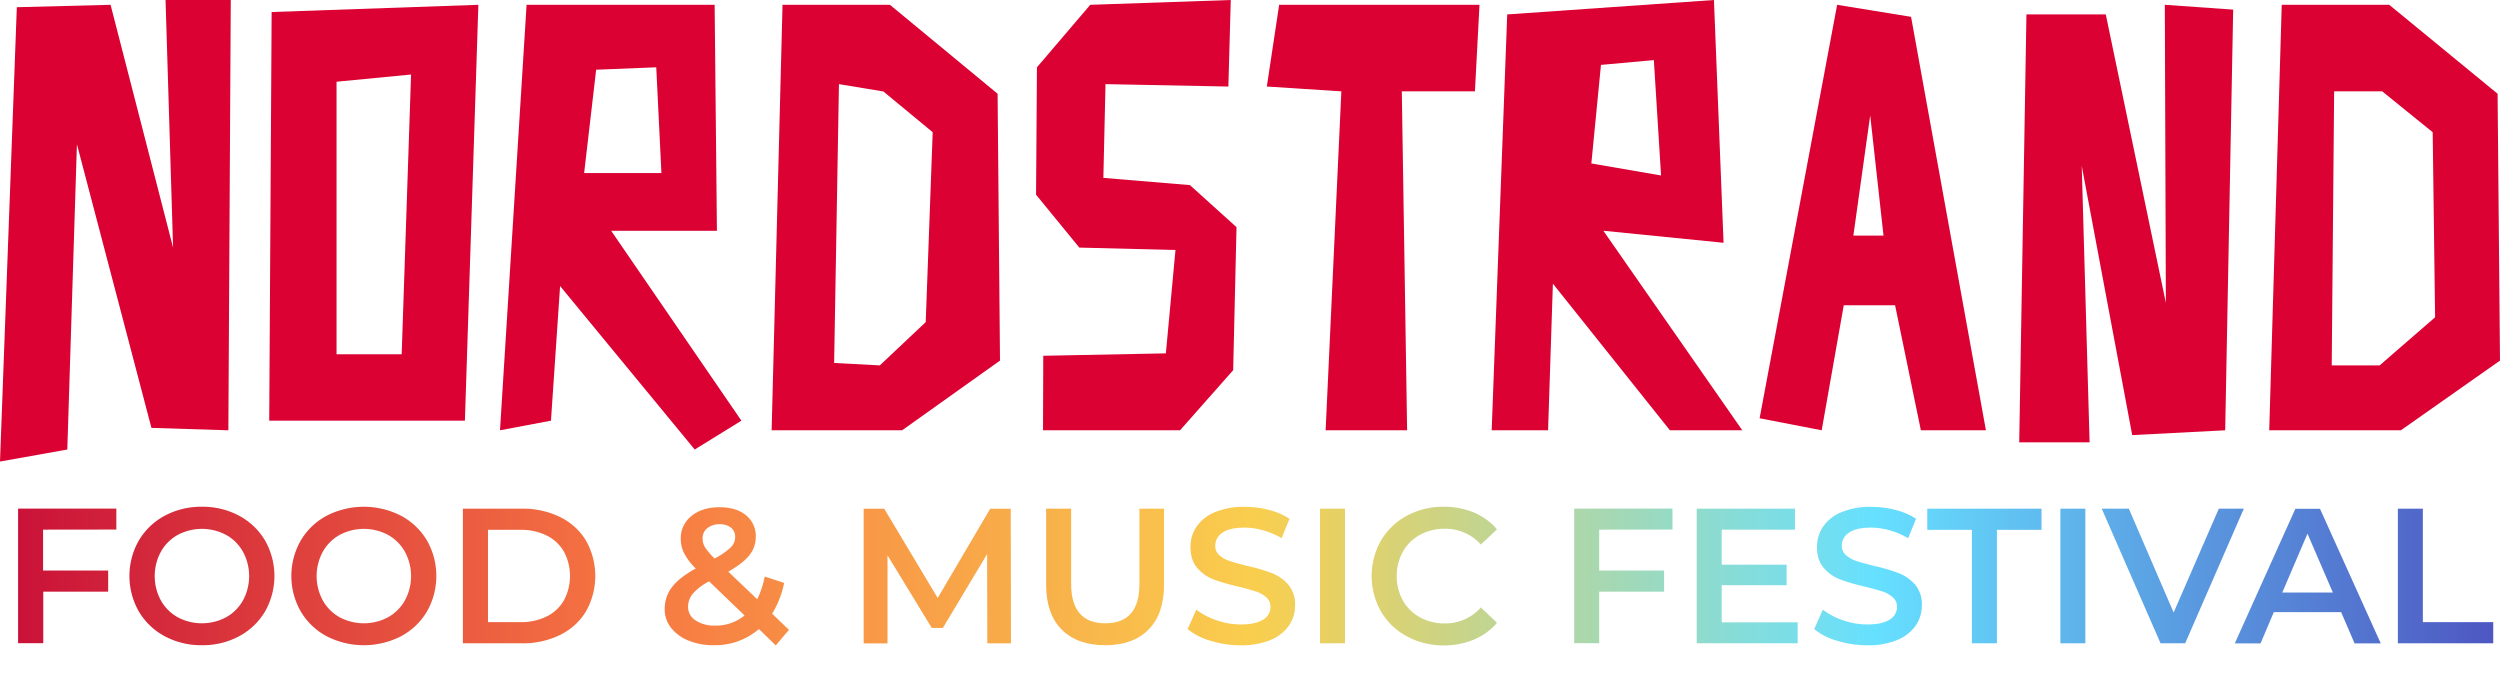 <svg id="Layer_1" data-name="Layer 1" xmlns="http://www.w3.org/2000/svg" xmlns:xlink="http://www.w3.org/1999/xlink" viewBox="0 0 1040 283.32"><defs><style>.cls-1{fill:#db0132;}.cls-2{fill:url(#linear-gradient);}</style><linearGradient id="linear-gradient" x1="7.52" y1="239.65" x2="1037.19" y2="239.65" gradientUnits="userSpaceOnUse"><stop offset="0" stop-color="#ca1239"/><stop offset="0.25" stop-color="#f77842"/><stop offset="0.5" stop-color="#f9ce4e"/><stop offset="0.75" stop-color="#66e0ff"/><stop offset="1" stop-color="#4e57c2"/></linearGradient></defs><g id="Nordstrand-logo"><path id="nordstrand-shape-1" class="cls-1" d="M7,3,0,192l28-5L32,60,63,178l32,1L96,0H68.87L72,103,46,2Z"/><path id="nordstrand-shape-2" class="cls-1" d="M113,5l-1,170h81.4L199,2Zm54.1,142.38H140V34l31-3Z"/><path id="nordstrand-shape-3" class="cls-1" d="M254.24,96h44l-.95-94H219.06L208,179l21.2-4,3.8-56,56,68,19.42-12ZM248,29l25-1,2.15,44H243Z"/><path id="nordstrand-shape-4" class="cls-1" d="M415,39,370.21,2H325.53L321,179h54.28L416,150Zm-29.9,95L366,152l-19-1,2-116,18.5,3.06L388,55Z"/><path id="nordstrand-shape-5" class="cls-1" d="M512,0,453.55,2,431.37,28,431,81l18,22,40,1-4,43-51,1-.1,31h57L513,154l1.39-59.5L495,77l-36-3,.89-39L511,36Z"/><path id="nordstrand-shape-6" class="cls-1" d="M558,38l-6.54,141h33.9L583.15,38h30.42l1.9-36H532.13L527,36Z"/><path id="nordstrand-shape-7" class="cls-1" d="M667,96l50,5L713,0,627,6l-6.46,173H644l2-61,48.68,61h30.11Zm-1-69,22-2,3,48-29-5Z"/><path id="nordstrand-shape-8" class="cls-1" d="M795,7,764.25,2,732,174l25.82,5L767,127h21.36l10.72,52h27.06ZM771,98l7-50,5.54,50Z"/><path id="nordstrand-shape-9" class="cls-1" d="M840,184h29.27L866,69l21,112,38.68-2L929,4,900.57,2,901,126,876,6H843Z"/><path id="nordstrand-shape-10" class="cls-1" d="M1039,39,993.92,2H949.2L944,179h54.76L1040,150ZM989.93,152H970l1-114h20l21,17,1,77Z"/></g><path class="cls-2" d="M17.92,220.33v17H45v8.8h-27v21.44H7.52v-56H48.4v8.72Z"/><path class="cls-2" d="M68.56,264.69a27.5,27.5,0,0,1-10.8-10.32,29.75,29.75,0,0,1,0-29.52,27.5,27.5,0,0,1,10.8-10.32A31.93,31.93,0,0,1,84,210.81a31.93,31.93,0,0,1,15.44,3.72,27.62,27.62,0,0,1,10.8,10.28,29.9,29.9,0,0,1,0,29.6,27.55,27.55,0,0,1-10.8,10.28A31.93,31.93,0,0,1,84,268.41,31.93,31.93,0,0,1,68.56,264.69Zm25.52-7.92a18.18,18.18,0,0,0,7-7,21.28,21.28,0,0,0,0-20.24,18.25,18.25,0,0,0-7-7,21.42,21.42,0,0,0-20.16,0,18.25,18.25,0,0,0-7,7,21.28,21.28,0,0,0,0,20.24,18.18,18.18,0,0,0,7,7,21.42,21.42,0,0,0,20.16,0Z"/><path class="cls-2" d="M135.92,264.69a27.5,27.5,0,0,1-10.8-10.32,29.75,29.75,0,0,1,0-29.52,27.5,27.5,0,0,1,10.8-10.32,33.9,33.9,0,0,1,30.88,0,27.62,27.62,0,0,1,10.8,10.28,29.9,29.9,0,0,1,0,29.6,27.55,27.55,0,0,1-10.8,10.28,33.9,33.9,0,0,1-30.88,0Zm25.52-7.92a18.18,18.18,0,0,0,7-7,21.28,21.28,0,0,0,0-20.24,18.25,18.25,0,0,0-7-7,21.42,21.42,0,0,0-20.16,0,18.25,18.25,0,0,0-7,7,21.28,21.28,0,0,0,0,20.24,18.18,18.18,0,0,0,7,7,21.42,21.42,0,0,0,20.16,0Z"/><path class="cls-2" d="M192.56,211.61H217A35.14,35.14,0,0,1,233,215.09a25.76,25.76,0,0,1,10.8,9.84,30,30,0,0,1,0,29.36,25.76,25.76,0,0,1-10.8,9.84A35.14,35.14,0,0,1,217,267.61H192.56Zm24,47.2a23.67,23.67,0,0,0,10.84-2.36,16.84,16.84,0,0,0,7.2-6.72,21.58,21.58,0,0,0,0-20.24,17,17,0,0,0-7.2-6.72,23.8,23.8,0,0,0-10.84-2.36H203v38.4Z"/><path class="cls-2" d="M322.72,268.49l-7-6.8a28,28,0,0,1-18.8,6.72,27.15,27.15,0,0,1-10.48-1.92,17.31,17.31,0,0,1-7.28-5.32,12.24,12.24,0,0,1-2.64-7.72,14.62,14.62,0,0,1,3-9.16q3-4,9.92-7.8a24.7,24.7,0,0,1-4.8-6.28,13.48,13.48,0,0,1-1.44-6,11.78,11.78,0,0,1,4.44-9.56q4.44-3.63,11.8-3.64,6.8,0,10.88,3.32a11,11,0,0,1,4.08,9,12,12,0,0,1-2.68,7.68q-2.69,3.36-8.76,6.8L315,249.29a37.19,37.19,0,0,0,3.12-9.44l8.08,2.64a38.59,38.59,0,0,1-5,12.8l7,6.72Zm-13-12.48L295,241.85a22.88,22.88,0,0,0-6.76,5.08,8.53,8.53,0,0,0-2,5.48,6.61,6.61,0,0,0,3.12,5.68,14.19,14.19,0,0,0,8.24,2.16A18.65,18.65,0,0,0,309.76,256Zm-15.52-36.28a5.37,5.37,0,0,0-1.92,4.28,6.85,6.85,0,0,0,1,3.64,27.41,27.41,0,0,0,4,4.68,29.31,29.31,0,0,0,6.68-4.6,6.07,6.07,0,0,0,1.88-4.28,4.87,4.87,0,0,0-1.72-3.92,7.21,7.21,0,0,0-4.76-1.44A7.75,7.75,0,0,0,294.24,219.73Z"/><path class="cls-2" d="M410.72,267.61l-.08-37.12-18.4,30.72H387.6L369.2,231v36.64h-9.92v-56h8.56l22.24,37.12,21.84-37.12h8.56l.08,56Z"/><path class="cls-2" d="M441.67,261.89q-6.48-6.51-6.48-18.68v-31.6h10.4v31.2q0,16.49,14.24,16.48T474,242.81v-31.2h10.24v31.6q0,12.16-6.44,18.68t-18,6.52Q448.16,268.41,441.67,261.89Z"/><path class="cls-2" d="M503.63,266.57a26.06,26.06,0,0,1-9.56-4.88l3.6-8.08a28.18,28.18,0,0,0,8.44,4.44,30.63,30.63,0,0,0,10,1.72c4.16,0,7.27-.66,9.32-2a6,6,0,0,0,3.08-5.28,5.1,5.1,0,0,0-1.72-4,12.07,12.07,0,0,0-4.36-2.44q-2.64-.87-7.2-2a82.55,82.55,0,0,1-10.36-3,17.06,17.06,0,0,1-6.8-4.76q-2.83-3.24-2.84-8.76a15,15,0,0,1,2.52-8.44,17.16,17.16,0,0,1,7.6-6,30.88,30.88,0,0,1,12.44-2.24,40.26,40.26,0,0,1,10.08,1.28,28,28,0,0,1,8.56,3.68l-3.28,8.08a32.38,32.38,0,0,0-7.68-3.28,29,29,0,0,0-7.76-1.12c-4.1,0-7.16.7-9.16,2.08a6.42,6.42,0,0,0-3,5.52,5,5,0,0,0,1.72,3.92,12.25,12.25,0,0,0,4.36,2.4q2.64.88,7.2,2a75.47,75.47,0,0,1,10.24,3,17.52,17.52,0,0,1,6.84,4.76,12.58,12.58,0,0,1,2.84,8.64,14.72,14.72,0,0,1-2.52,8.4,17.11,17.11,0,0,1-7.64,6,31,31,0,0,1-12.48,2.24A42.63,42.63,0,0,1,503.63,266.57Z"/><path class="cls-2" d="M549.11,211.61h10.4v56h-10.4Z"/><path class="cls-2" d="M585.23,264.69a27.4,27.4,0,0,1-10.72-10.28,30,30,0,0,1,0-29.6,27.71,27.71,0,0,1,10.76-10.28,31.55,31.55,0,0,1,15.32-3.72,32,32,0,0,1,12.56,2.4,25.57,25.57,0,0,1,9.6,7l-6.72,6.32a19.6,19.6,0,0,0-15-6.56,21,21,0,0,0-10.32,2.52,18.22,18.22,0,0,0-7.12,7,21.44,21.44,0,0,0,0,20.32,18.15,18.15,0,0,0,7.12,7,21,21,0,0,0,10.32,2.52,19.47,19.47,0,0,0,15-6.64l6.72,6.4a25.55,25.55,0,0,1-9.64,7,32.23,32.23,0,0,1-12.6,2.4A31.55,31.55,0,0,1,585.23,264.69Z"/><path class="cls-2" d="M665.27,220.33v17h27v8.8h-27v21.44h-10.4v-56h40.88v8.72Z"/><path class="cls-2" d="M747.83,258.89v8.72h-42v-56h40.88v8.72H716.23v14.56h27v8.56h-27v15.44Z"/><path class="cls-2" d="M764.27,266.57a25.9,25.9,0,0,1-9.56-4.88l3.6-8.08a27.94,27.94,0,0,0,8.44,4.44,30.59,30.59,0,0,0,10,1.72c4.16,0,7.26-.66,9.32-2a6.06,6.06,0,0,0,3.08-5.28,5.13,5.13,0,0,0-1.72-4,12.15,12.15,0,0,0-4.36-2.44q-2.64-.87-7.2-2a82,82,0,0,1-10.36-3,17,17,0,0,1-6.8-4.76c-1.9-2.16-2.84-5.08-2.84-8.76a15,15,0,0,1,2.52-8.44,17.1,17.1,0,0,1,7.6-6,30.81,30.81,0,0,1,12.44-2.24,40.37,40.37,0,0,1,10.08,1.28,28.1,28.1,0,0,1,8.56,3.68l-3.28,8.08a32.73,32.73,0,0,0-7.68-3.28,29,29,0,0,0-7.76-1.12c-4.11,0-7.16.7-9.16,2.08a6.42,6.42,0,0,0-3,5.52A5,5,0,0,0,768,231a12.16,12.16,0,0,0,4.36,2.4q2.64.88,7.2,2a75.91,75.91,0,0,1,10.24,3,17.67,17.67,0,0,1,6.84,4.76,12.58,12.58,0,0,1,2.84,8.64,14.72,14.72,0,0,1-2.52,8.4,17.11,17.11,0,0,1-7.64,6,31,31,0,0,1-12.48,2.24A42.58,42.58,0,0,1,764.27,266.57Z"/><path class="cls-2" d="M820.31,220.41H801.75v-8.8h47.52v8.8H830.71v47.2h-10.4Z"/><path class="cls-2" d="M857.11,211.61h10.4v56h-10.4Z"/><path class="cls-2" d="M933.43,211.61l-24.4,56H898.79l-24.48-56h11.28l18.64,43.2,18.8-43.2Z"/><path class="cls-2" d="M973.91,254.65h-28l-5.52,13H929.67l25.2-56h10.24l25.28,56H979.51Zm-3.44-8.16L959.91,222l-10.48,24.48Z"/><path class="cls-2" d="M997.51,211.61h10.4v47.2h29.28v8.8H997.51Z"/></svg>